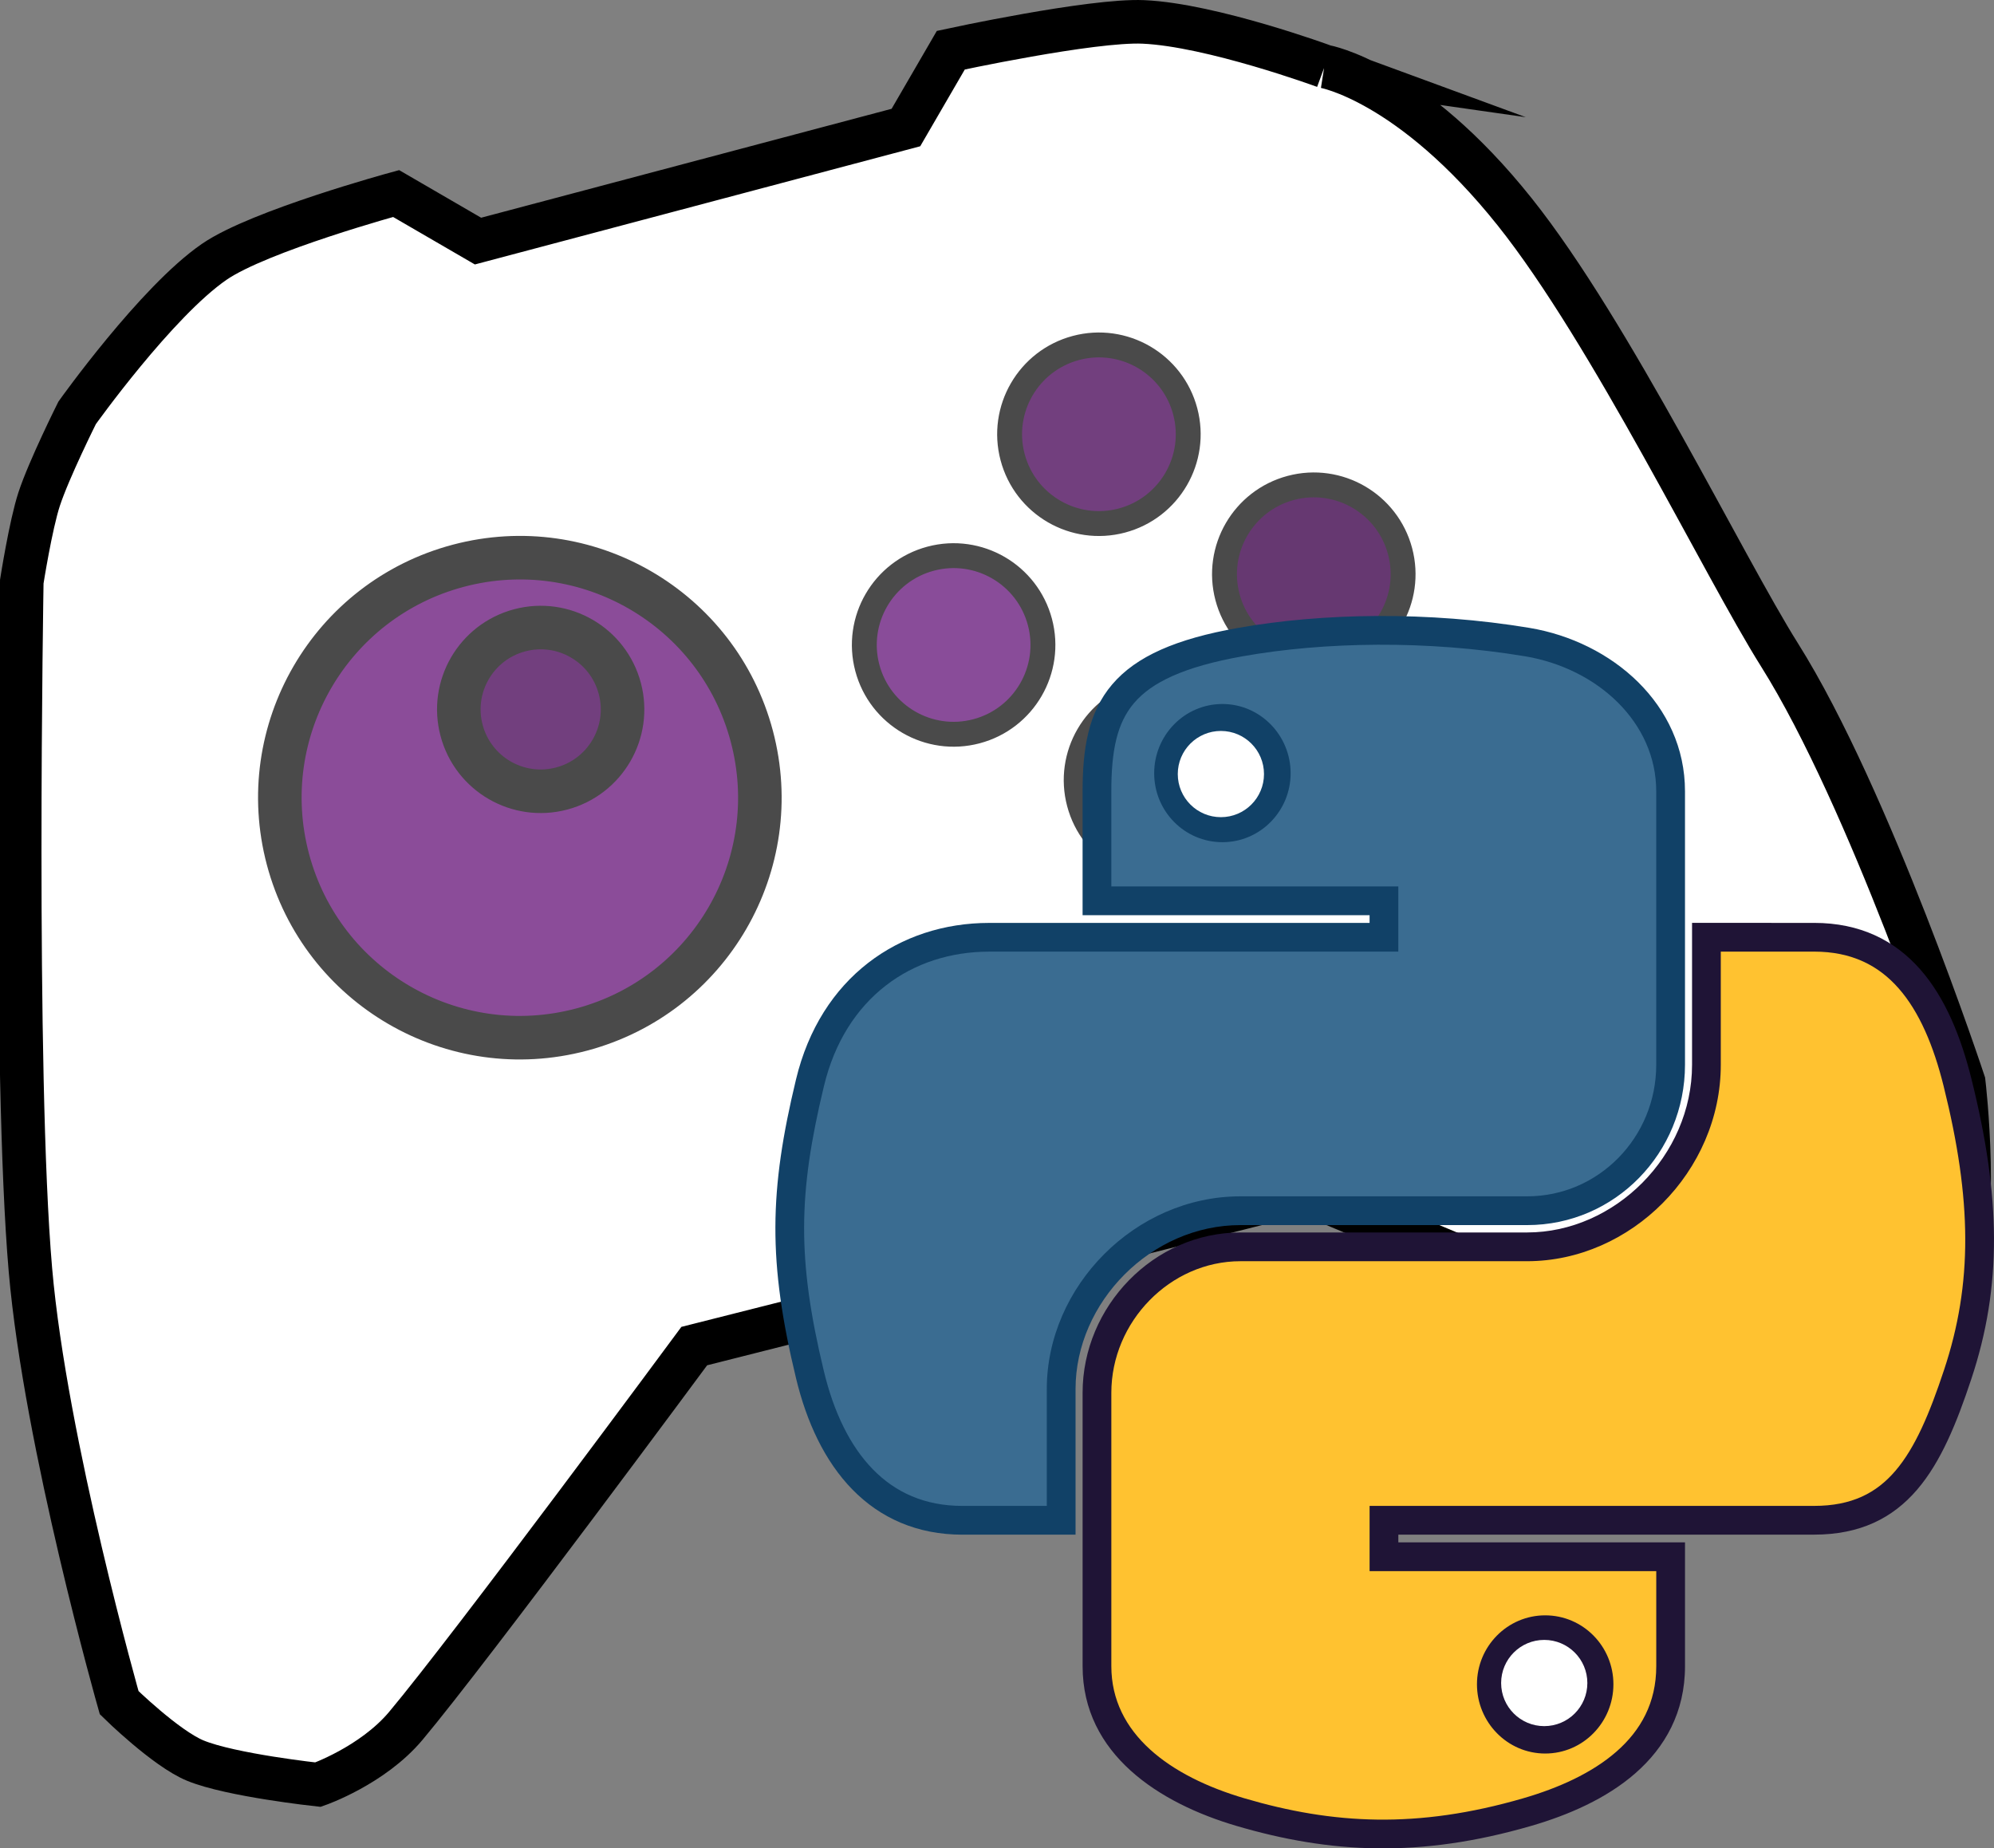 <svg version="1.1" xmlns="http://www.w3.org/2000/svg" xmlns:xlink="http://www.w3.org/1999/xlink" width="160.221" height="148.523" viewBox="0,0,160.221,148.523"><rect x="0" y="0" width="160.221" height="148.523" fill="#808080" stroke="none"/><g transform="translate(-240.098,-107.424)"><g data-paper-data="{&quot;isPaintingLayer&quot;:true}" stroke-linejoin="miter" stroke-miterlimit="10" stroke-dasharray="" stroke-dashoffset="0" style="mix-blend-mode: normal"><path d="M346.533,112.763c0,0 6.901,1.183 15.286,11.702c7.726,9.692 16.785,28.46 21.256,35.567c7.288,11.584 14.812,34.36 14.812,34.36c0,0 1.393,11.719 -0.811,16.344c-1.833,3.847 -11.505,9.502 -11.505,9.502l-40.706,-17.032l-48.982,12.38c0,0 -17.932,24.264 -23.181,30.522c-2.681,3.196 -7.054,4.718 -7.054,4.718c0,0 -7,-0.754 -9.859,-1.933c-2.375,-0.979 -6.115,-4.652 -6.115,-4.652c0,0 -5.916,-20.791 -7.13,-34.762c-1.375,-15.826 -0.695,-55.326 -0.695,-55.326c0,0 0.713,-4.544 1.395,-6.625c0.785,-2.393 3.05,-6.926 3.05,-6.926c0,0 6.367,-8.942 11.025,-12.145c3.622,-2.491 14.607,-5.482 14.607,-5.482l6.581,3.821l34.383,-9.125l3.608,-6.215c0,0 11.316,-2.453 15.467,-2.272c5.485,0.239 14.57,3.579 14.57,3.579z" fill="#ffffff" fill-rule="nonzero" stroke="#000000" stroke-width="3.5" stroke-linecap="round"/><path d="M321.463,144.158c-1.016,-3.83 1.264,-7.758 5.094,-8.775c3.83,-1.016 7.758,1.264 8.775,5.094c1.016,3.83 -1.264,7.758 -5.094,8.775c-3.83,1.016 -7.758,-1.264 -8.775,-5.094z" fill="#723f7e" fill-rule="nonzero" stroke="#4a4a4a" stroke-width="2" stroke-linecap="butt"/><path d="M309.789,161.089c-1.016,-3.83 1.264,-7.758 5.094,-8.775c3.83,-1.016 7.758,1.264 8.775,5.094c1.016,3.83 -1.264,7.758 -5.094,8.775c-3.83,1.016 -7.758,-1.264 -8.775,-5.094z" fill="#894c99" fill-rule="nonzero" stroke="#4a4a4a" stroke-width="2" stroke-linecap="butt"/><path d="M326.813,171.95c-1.016,-3.83 1.264,-7.758 5.094,-8.775c3.83,-1.016 7.758,1.264 8.775,5.094c1.016,3.83 -1.264,7.758 -5.094,8.775c-3.83,1.016 -7.758,-1.264 -8.775,-5.094z" fill="#5c3366" fill-rule="nonzero" stroke="#4a4a4a" stroke-width="2" stroke-linecap="butt"/><path d="M263.233,176.467c-2.731,-10.292 3.398,-20.85 13.69,-23.582c10.292,-2.731 20.85,3.398 23.582,13.69c2.731,10.292 -3.398,20.85 -13.69,23.582c-10.292,2.731 -20.85,-3.398 -23.582,-13.69z" fill="#8b4c99" fill-rule="nonzero" stroke="#4a4a4a" stroke-width="3.5" stroke-linecap="butt"/><path d="M277.187,166.114c-0.932,-3.511 1.159,-7.112 4.67,-8.043c3.511,-0.932 7.112,1.159 8.043,4.67c0.932,3.511 -1.159,7.112 -4.67,8.043c-3.511,0.932 -7.112,-1.159 -8.043,-4.67z" fill="#723f7e" fill-rule="nonzero" stroke="#4a4a4a" stroke-width="3.5" stroke-linecap="butt"/><path d="M338.729,155.404c-1.016,-3.83 1.264,-7.758 5.094,-8.775c3.83,-1.016 7.758,1.264 8.775,5.094c1.016,3.83 -1.264,7.758 -5.094,8.775c-3.83,1.016 -7.758,-1.264 -8.775,-5.094z" fill="#663871" fill-rule="nonzero" stroke="#4a4a4a" stroke-width="2" stroke-linecap="butt"/><g stroke="none" stroke-width="1" stroke-linecap="butt"><path d="M362.571,159.016c6.258,1.043 11.53,5.741 11.53,11.994v21.973c0,6.443 -5.118,11.725 -11.53,11.725h-23.034c-7.821,0 -14.406,6.717 -14.406,14.333v10.542h-7.929c-6.702,0 -10.617,-4.868 -12.256,-11.699c-2.211,-9.177 -2.118,-14.662 0,-23.451c1.835,-7.668 7.704,-11.699 14.406,-11.699h31.715v-2.931h-23.06v-8.795c0,-6.659 1.772,-10.269 11.53,-11.994c3.312,-0.587 7.077,-0.923 11.02,-0.942c3.942,-0.018 8.052,0.282 12.014,0.941zM333.759,169.558c0,2.424 1.937,4.384 4.327,4.384c2.382,0 4.327,-1.961 4.327,-4.384c0,-2.432 -1.945,-4.411 -4.327,-4.411c-2.39,0 -4.327,1.979 -4.327,4.411z" fill="#3a6c91" fill-rule="nonzero"/><path d="M362.614,160.155c-3.893,-0.647 -7.937,-0.943 -11.819,-0.925c-3.883,0.018 -7.581,0.349 -10.823,0.924c-4.8,0.849 -7.35,2.121 -8.747,3.759c-1.383,1.622 -1.83,3.83 -1.83,7.098v7.64h23.06v5.24h-32.87c-6.184,0 -11.576,3.68 -13.283,10.813l-0.001,0.002c-1.047,4.345 -1.58,7.818 -1.591,11.312c-0.011,3.495 0.499,7.064 1.591,11.597l0.001,0.001c0.789,3.288 2.102,5.999 3.933,7.874c1.804,1.848 4.161,2.939 7.2,2.939h6.774v-9.388c0,-8.251 7.099,-15.488 15.561,-15.488h23.034c5.751,0 10.375,-4.742 10.375,-10.571v-21.973c0,-5.524 -4.685,-9.874 -10.565,-10.856zM350.785,156.92c4.003,-0.019 8.178,0.286 12.209,0.957c6.635,1.107 12.496,6.152 12.496,13.134v21.973c0,7.057 -5.612,12.88 -12.685,12.88h-23.034c-7.18,0 -13.251,6.198 -13.251,13.179v11.697h-9.084c-3.662,0 -6.614,-1.343 -8.853,-3.636c-2.212,-2.267 -3.676,-5.404 -4.526,-8.948c-1.119,-4.643 -1.667,-8.405 -1.655,-12.144c0.012,-3.738 0.585,-7.402 1.655,-11.845c1.964,-8.202 8.31,-12.584 15.529,-12.584h30.56v-0.621h-23.06v-9.949c0,-3.39 0.439,-6.318 2.382,-8.597c1.929,-2.262 5.144,-3.658 10.102,-4.535M350.785,156.92c-4.002,0.018 -7.833,0.36 -11.215,0.96zM332.838,169.558c0,-3.048 2.432,-5.565 5.482,-5.565c3.04,0 5.482,2.516 5.482,5.565c0,3.049 -2.45,5.539 -5.482,5.539c-3.042,0 -5.482,-2.49 -5.482,-5.539zM338.319,166.302c-1.731,0 -3.172,1.44 -3.172,3.256c0,1.8 1.433,3.229 3.172,3.229c1.732,0 3.172,-1.431 3.172,-3.229c0,-1.815 -1.447,-3.256 -3.172,-3.256z" fill="#114167" fill-rule="evenodd"/><path d="M385.865,182.736c6.71,0 9.874,5.023 11.53,11.699c2.306,9.271 2.408,16.223 0,23.45c-2.331,7.021 -4.827,11.699 -11.53,11.699h-34.564v2.931h23.034v8.793c0,6.658 -5.725,10.043 -11.53,11.725c-8.734,2.536 -15.735,2.148 -23.034,0c-6.096,-1.794 -11.53,-5.472 -11.53,-11.725v-21.971c0,-6.323 5.221,-11.725 11.53,-11.725h23.034c7.675,0 14.406,-6.686 14.406,-14.629v-10.246zM359.929,242.761c0,2.432 1.945,4.41 4.327,4.41c2.39,0 4.327,-1.978 4.327,-4.41c0,-2.424 -1.937,-4.384 -4.327,-4.384c-2.382,0 -4.327,1.96 -4.327,4.384z" fill="#ffc230" fill-rule="nonzero"/><path d="M378.366,183.891v9.091c0,8.572 -7.239,15.784 -15.561,15.784h-23.034c-5.648,0 -10.375,4.861 -10.375,10.571v21.971c0,5.423 4.701,8.852 10.701,10.617c7.106,2.091 13.881,2.468 22.386,-0.001l0.001,-0.001c2.821,-0.817 5.524,-2.023 7.503,-3.756c1.946,-1.704 3.194,-3.913 3.194,-6.86v-7.639h-23.034v-5.241h35.719c3.025,0 5.001,-1.031 6.527,-2.813c1.593,-1.86 2.743,-4.589 3.907,-8.095v-0.001c2.319,-6.96 2.246,-13.677 -0.025,-22.807v-0.001c-0.809,-3.26 -1.956,-5.979 -3.617,-7.868c-1.619,-1.842 -3.773,-2.953 -6.793,-2.953zM385.865,181.581c3.69,0 6.474,1.401 8.528,3.738c2.013,2.29 3.275,5.422 4.123,8.836c2.341,9.413 2.472,16.599 -0.025,24.094c-1.167,3.514 -2.43,6.633 -4.344,8.868c-1.98,2.312 -4.605,3.62 -8.281,3.62h-33.409v0.622h23.034v9.948c0,3.711 -1.614,6.524 -3.982,8.597c-2.334,2.045 -5.397,3.372 -8.381,4.237c-8.962,2.603 -16.188,2.204 -23.682,-0.001c-6.192,-1.822 -12.359,-5.748 -12.359,-12.833v-21.971c0,-6.936 5.714,-12.88 12.685,-12.88h23.034c7.028,0 13.251,-6.159 13.251,-13.475v-11.401zM358.774,242.761c0,-3.049 2.45,-5.539 5.482,-5.539c3.042,0 5.482,2.49 5.482,5.539c0,3.048 -2.432,5.565 -5.482,5.565c-3.04,0 -5.482,-2.516 -5.482,-5.565zM364.256,239.531c-1.732,0 -3.173,1.431 -3.173,3.229c0,1.814 1.448,3.255 3.173,3.255c1.731,0 3.172,-1.439 3.172,-3.255c0,-1.8 -1.434,-3.229 -3.172,-3.229z" fill="#1f1436" fill-rule="evenodd"/><path d="M334.734,169.622c0,-1.913 1.551,-3.464 3.464,-3.464c1.913,0 3.464,1.551 3.464,3.464c0,1.913 -1.551,3.464 -3.464,3.464c-1.913,0 -3.464,-1.551 -3.464,-3.464z" fill="#ffffff" fill-rule="nonzero"/><path d="M360.716,242.66c0,-1.913 1.551,-3.464 3.464,-3.464c1.913,0 3.464,1.551 3.464,3.464c0,1.913 -1.551,3.464 -3.464,3.464c-1.913,0 -3.464,-1.551 -3.464,-3.464z" fill="#ffffff" fill-rule="nonzero"/></g></g></g></svg>
